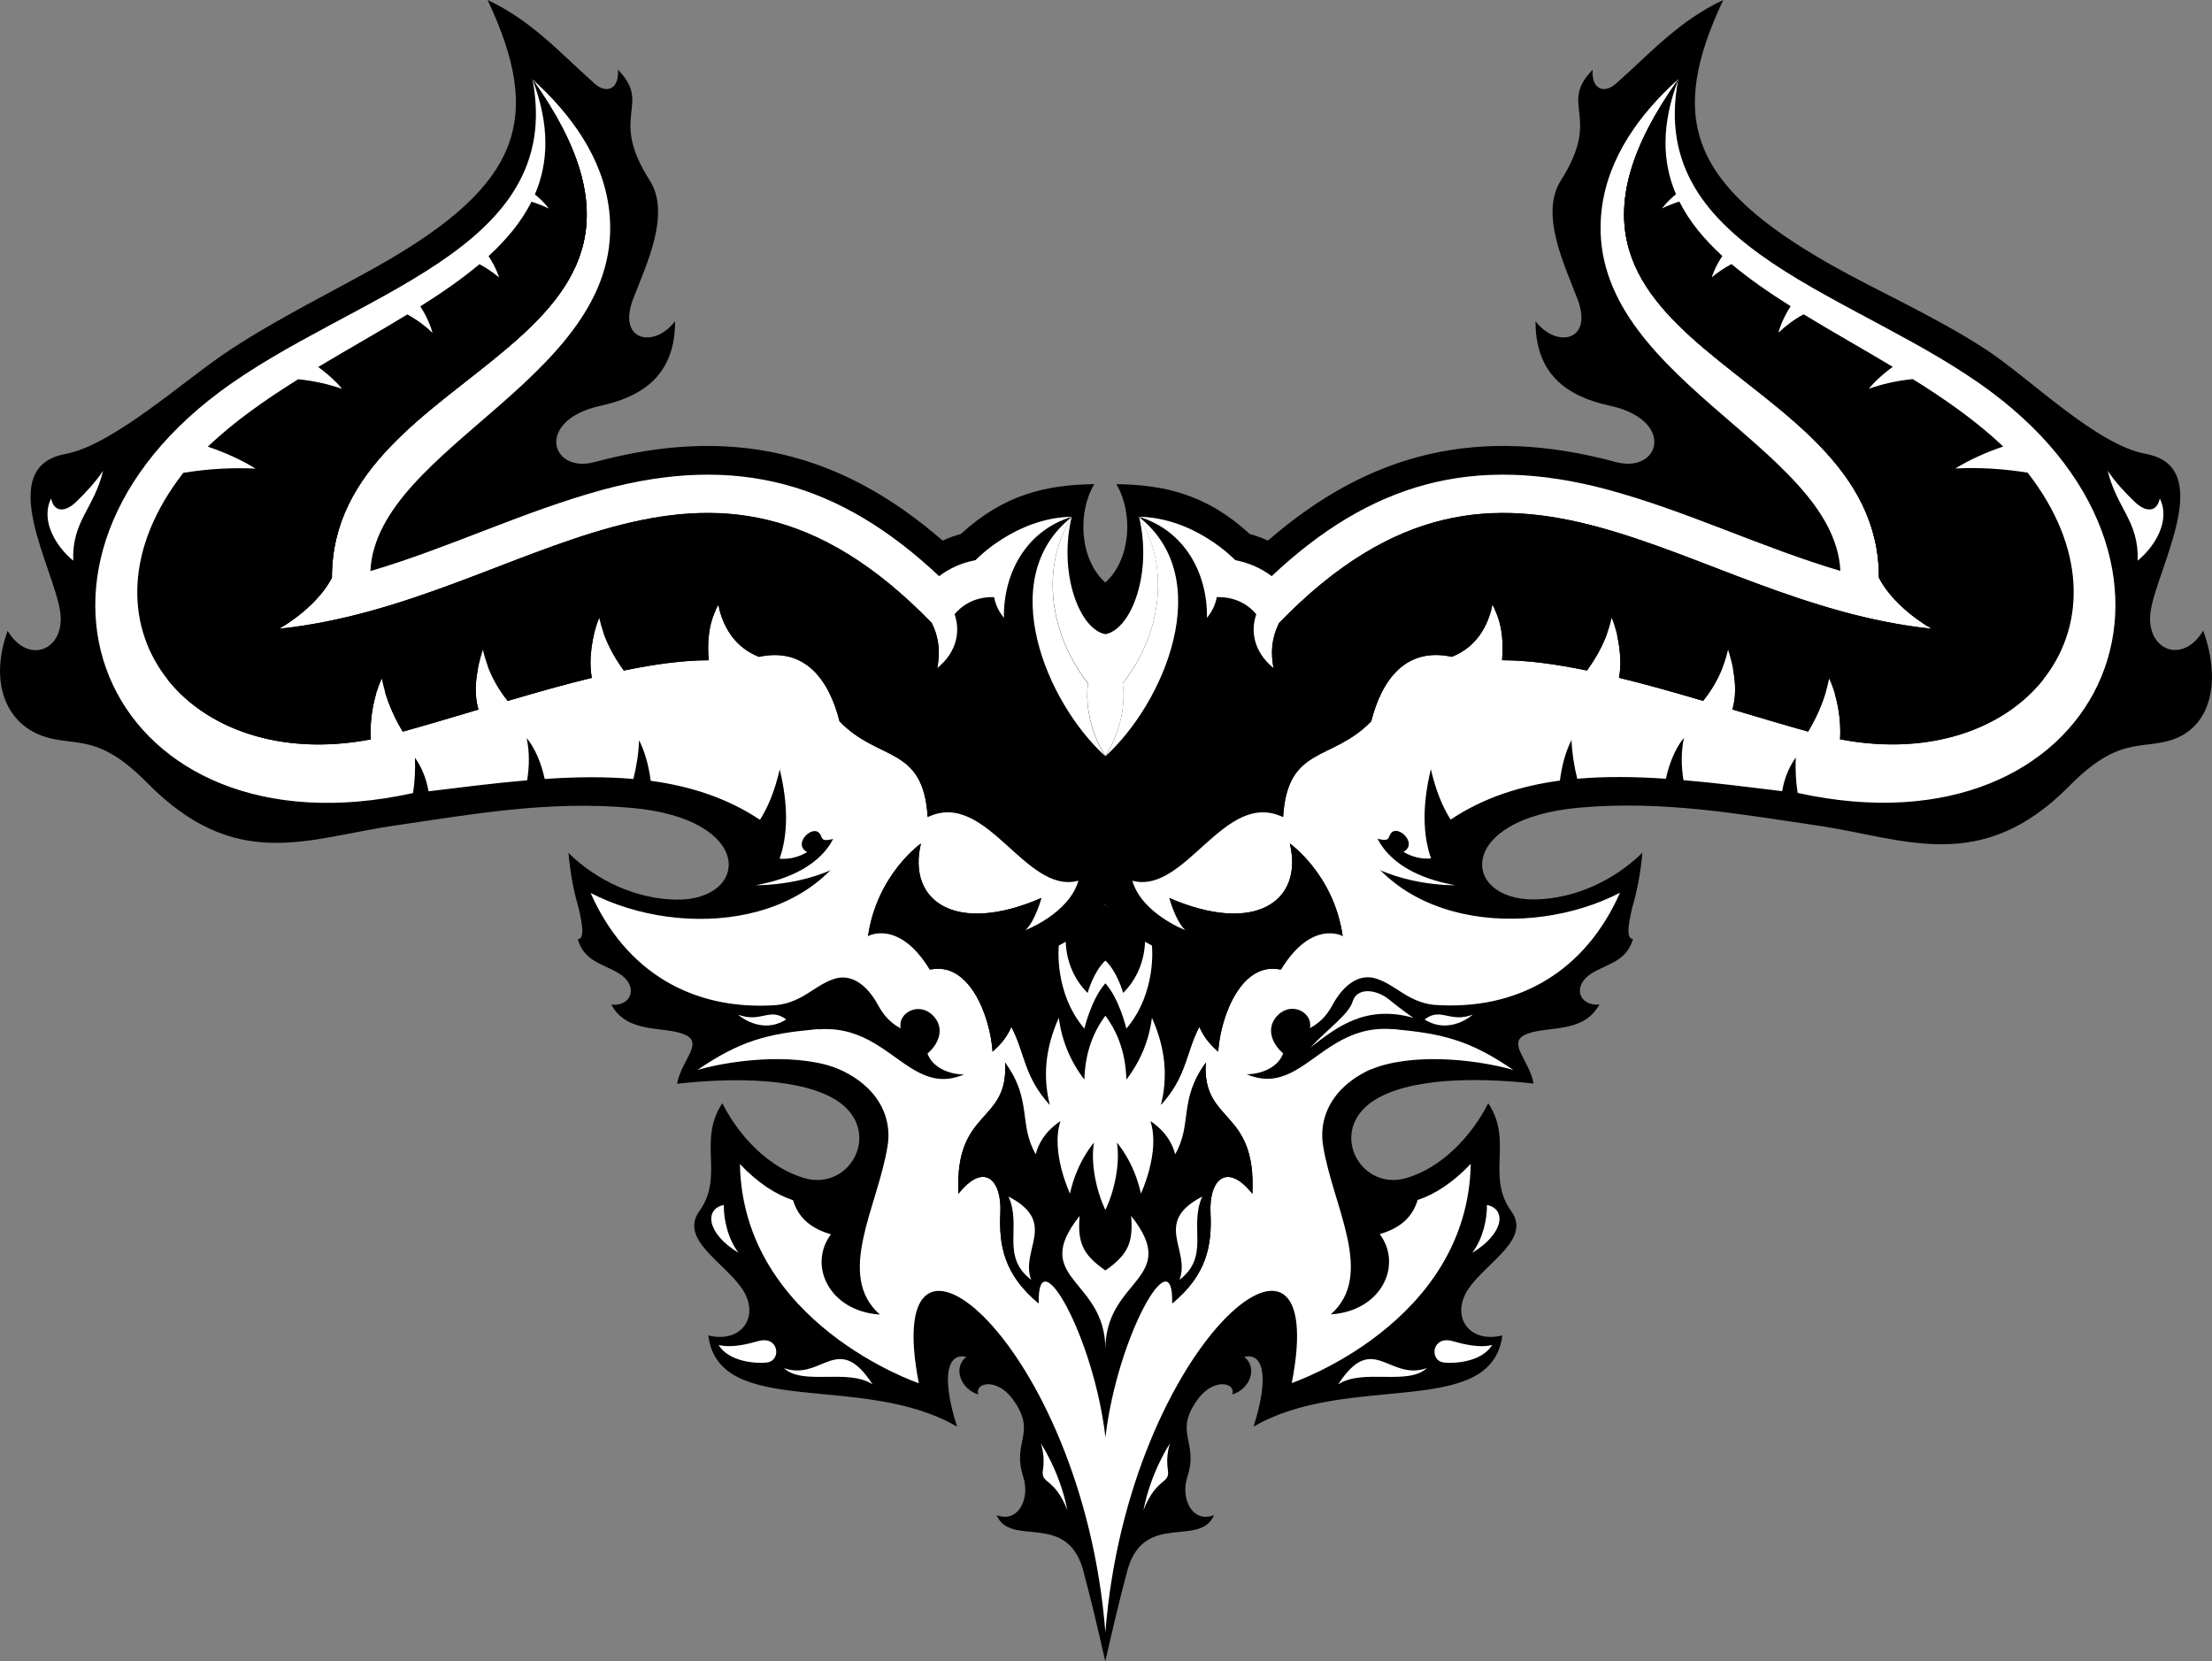 <?xml version="1.0" encoding="utf-8"?>
<!-- Generator: Adobe Illustrator 27.4.0, SVG Export Plug-In . SVG Version: 6.00 Build 0)  -->
<svg version="1.1" id="Layer_2_00000080175078657877212610000007255987267560798121_"
	 xmlns="http://www.w3.org/2000/svg" xmlns:xlink="http://www.w3.org/1999/xlink" x="0px" y="0px" viewBox="0 0 3011.9 2261.6"
	 style="enable-background:new 0 0 3011.9 2261.6;" xml:space="preserve">
<rect x="0" y="0" width="3011.9" height="2261.6" fill="#808080" stroke="none"/>
<style type="text/css">
	.st0{fill-rule:evenodd;clip-rule:evenodd;}
	.st1{fill-rule:evenodd;clip-rule:evenodd;fill:#FFFFFF;}
</style>
<path class="st0" d="M2088.2,1475.2c-5.8-32.3-37.9-56.2-9.3-67.5c28.9-11.4,77.1-0.2,98.9-40.2c-28.7,2.7-37.6-26.4-9.6-43
	c22.4-13.2,46.1-15.8,55.3-45.9c-9.5-1.1-6.6-19.2-0.9-43.5c6.8-22.9,11.4-47.7,13.7-74.2c-38.4,37.8-92,62.7-146.4,63.6
	c-100.4,1.6-108.9-110.2,61.3-125c113.1-9.9,214.5,8.4,323.5,24.4c117.7,17.3,222.1,68.7,343.1-54c65.6-66.5,95.4-49.7,137-61.9
	c55-16.2,70.7-78.9,45.1-149.5c-28.5,47.9-79.8,25.7-71.4-27.2c9.4-59.3,89.6-195.6-6.8-213.4c-67.7-12.5-157.5-102.7-217.2-141.8
	c-67.5-44.3-147.7-79.6-211.2-115.5C2299.9,251.1,2270.6,160.6,2346.4,0c-60.2,28.3-97.7,70.9-146.1,113.9
	c-15.9,14.1-33.6,8.1-31.7-19c-47.3,48.8,13.6,61.3-43.3,150.8c-29.4,46.2,5.8,116.7,22.8,161.8c21.5,56.9-28.6,67.3-57.3,29.8
	c-0.2,71.3,41.7,102.2,101,115c90.4,19.6,68.7,93,8.2,76.7c-184.9-50-333.9-14.3-473.5,107c-8-3.7-16.3-6.7-24.8-9
	c-59.3-54.5-116.8-66.9-181.7-67.9c23.3,39,20.1,102.4-15,134c-35-31.6-38.3-95-15-134c-64.9,1-122.4,13.5-181.7,67.9
	c-8.5,2.3-16.8,5.3-24.8,9c-139.6-121.3-288.6-157-473.5-107c-60.4,16.4-82.2-57,8.2-76.7c59.3-12.9,101.2-43.8,101-115
	c-28.7,37.5-78.8,27.1-57.3-29.8c17-45,52.3-115.5,22.8-161.8c-57-89.5,3.9-102.1-43.3-150.8c1.9,27-15.8,33.1-31.7,19
	C761.6,71,724.1,28.3,663.9,0c75.8,160.6,46.5,251.1-146.9,360.8c-63.5,36-136.3,71.2-203.8,115.5C251.3,516.9,154.6,606,88.6,618.2
	c-96.4,17.8-16.2,154-6.8,213.4c8.4,52.9-42.9,75-71.4,27.2c-25.6,70.6-2.1,128.7,52.8,144.9c41.7,12.3,71.5-4.6,137,61.9
	c120.9,122.7,217.6,75.9,335.4,58.6c109-16,210.5-34.3,323.5-24.4c170.3,14.8,161.7,126.7,61.3,125c-54.3-0.9-107.9-25.8-146.4-63.6
	c2.4,26.5,6.9,51.3,13.7,74.2c5.6,24.3,8.5,42.4-1,43.5c9.2,30,32.9,32.6,55.3,45.9c28,16.5,19,45.7-9.6,43
	c21.8,40,69.9,28.8,98.8,40.2c28.6,11.3-3.5,35.2-9.3,67.5c59.2-6.7,155.5-10.8,210.6,18.7c73,39.2,28,127.7-36.1,110
	c-49.2-13.6-90.7-57.9-112.8-102.2c-34.3,51,3.1,99.1-31.3,146.8c-27.5,38,32.5,69,57.6,104.9c25.8,37,1.1,75.8-45.5,64.4
	c14.7,114.8,210.4,49.1,338.7,124.2c-22.4-71.1-12.1-100.8,12.6-95c-18.8,15.1-7.3,44.1,16.5,51.2c-5.6-15,22.5-23.4,44.9,3.9
	c37,48.4-0.1,58.6,16.2,108.4c9.4,28.6-6.1,63.3-36.3,52c18.9,44.2,94-5.1,117.3,72.9c11.7,43.2,21.6,86.4,30.7,126.1
	c9.1-39.8,19-82.9,30.7-126.1c23.3-77.9,98.4-28.6,117.3-72.9c-30.2,11.4-45.7-23.3-36.3-52c16.3-49.8-20.8-60,16.2-108.4
	c22.4-27.3,50.6-18.9,44.9-3.9c23.9-7.1,35.3-36.1,16.5-51.2c24.7-5.8,35,23.9,12.6,95c128.3-75.1,324-9.4,338.7-124.2
	c-46.6,11.4-71.3-27.4-45.5-64.4c25.1-35.9,85.1-66.9,57.6-104.9c-34.5-47.7,3-95.8-31.3-146.8c-22.2,44.2-63.7,88.6-112.8,102.2
	c-64.1,17.6-109.1-70.8-36.1-110C1932.7,1464.4,2029.1,1468.6,2088.2,1475.2L2088.2,1475.2L2088.2,1475.2z"/>
<path class="st1" d="M1896.5,1401.2c70.4,5.7,107.1,16.7,164,55.4c-55.9-15.7-141-22.9-194.6-0.4L1896.5,1401.2L1896.5,1401.2
	L1896.5,1401.2z"/>
<path class="st1" d="M1113.7,1401.2c-70.4,5.7-107.1,16.7-164,55.4c55.9-15.7,141-22.9,194.6-0.4L1113.7,1401.2L1113.7,1401.2
	L1113.7,1401.2z"/>
<path class="st1" d="M1868.9,1120.8c0,0,4.1,64.9,112.5,84.4c0,0-82.7,1.8-137.9-41.6c-55.2-43.5-43.9-69.6-43.9-69.6
	S1861.7,1085.3,1868.9,1120.8L1868.9,1120.8z"/>
<path class="st1" d="M1141.4,1120.8c0,0-4.1,64.9-112.5,84.4c0,0,82.7,1.8,137.9-41.6c55.2-43.5,43.9-69.6,43.9-69.6
	S1148.5,1085.3,1141.4,1120.8L1141.4,1120.8z"/>
<path class="st1" d="M1505.1,2222.1c31.3-394.1,308.9-620.9,253.8-339.2c0,0,239.7-81.1,243.7-298.4c-24.7,26-49.2,41.6-72.3,49.2
	c-8.1,26.9-27.9,39.4-51.6,46.5c31.5,42,2.6,104.8-66.7,109.2c61-53.7,2.8-146.9-10.4-229.3l0,0c-9.8-58.2,37.1-126.8,186.7-125.3
	c-176.1-104.3-196.6,67.8-290.8,27.7c19.2,0,42.8-8.9,49.7-28.5c-16.1-13.5-24.1-35.7-6.8-52.4c19.1-18.4,47.5-2.9,43.2,18.1
	c16.9-8.9,25.2-21.3,31.2-32.3c15.1-27.6,36.8-42.5,59.4-35c27.4,9.1,42.2,31.3,77.9,35.6c115.5,8.5,206.7-46.2,253.7-152.6
	c-124.1,64.2-322.7,48.6-373.6-110.1c9.4,14.6,27.7,33.3,45.4,37.1c17.2,3.7,11.1-3.8,17.9-9.5c10.2-8.5,35,16.1,15.5,26.8
	c10.9,6.7,24.2,10.2,37.5,9c-11-31.3-12.3-71.7-0.2-121.5c6.5,28.1,15.4,50.6,26.9,68.6c44.9-30,95.2-45.9,148.8-53.1
	c2.5-19.9,7.6-39.2,15.8-55.3c0.7,17.5,3.4,35.4,7.8,52.8c39.1-3.4,79.6-2.8,120.7,0c4.9-22.8,13.9-43,24.6-55.7
	c-4,18.5-3.8,38.2-0.7,57.6c44.6,3.8,89.7,9.6,134.4,15c2.8-16.3,8.7-31.9,18.5-45.8c-0.6,17.3,0.2,33.3,2.6,48.2
	c412.2,90.9,589.9-302,263.9-545.7c-181-135.3-471.9-190.9-426.4-426c-52.1,46.7-96.1,106.7-104.4,177.9
	c-26.4,225.9,316.4,319.7,325.1,491.5c-107.1-31.5-207-80.8-316.2-110.4c-184.1-49.8-323.9-8.7-458.2,117.6
	c-14.6-11.1-31.6-18.4-49.6-21.8c0,0-54.1-57.6-131-59.1c18.5,76.4-10.4,153.4-45.8,159.9c-35.4-6.5-64.3-83.6-45.8-159.9
	c-76.9,1.5-131,59.1-131,59.1c-18,3.4-35,10.7-49.6,21.8c-134.4-126.3-274.1-167.4-458.2-117.6C711.3,696.7,611.4,746,504.3,777.5
	C513,605.6,855.8,511.9,829.4,286C821,214.7,777,154.8,725,108C770.4,343,479.5,398.7,298.5,534
	c-325.9,243.7-148.3,636.5,263.9,545.7c2.4-14.9,3.2-30.9,2.6-48.2c9.8,13.9,15.7,29.5,18.5,45.8c44.7-5.4,89.8-11.2,134.3-15
	c3.1-19.4,3.3-39.1-0.7-57.5c10.7,12.8,19.7,32.9,24.6,55.7c41.2-2.8,81.7-3.4,120.7,0c4.4-17.3,7.2-35.2,7.8-52.8
	c8.1,16.1,13.3,35.4,15.8,55.3c53.6,7.2,103.9,23.2,148.8,53.1c11.5-18,20.4-40.5,26.9-68.6c12.1,49.8,10.9,90.2-0.2,121.5
	c13.3,1.2,26.6-2.3,37.5-9c-19.6-10.7,5.3-35.4,15.5-26.8c6.8,5.7,0.7,13.2,17.9,9.5c17.8-3.8,36-22.5,45.4-37.1
	c-50.9,158.6-249.5,174.2-373.6,110.1c47,106.4,138.2,161.1,253.7,152.6c35.7-4.3,50.5-26.5,77.9-35.6c22.6-7.5,44.3,7.3,59.4,35
	c6.1,11,14.3,23.5,31.2,32.3c-4.3-21,24.2-36.5,43.3-18.1c17.3,16.7,9.3,38.9-6.8,52.4c6.9,19.6,30.4,28.5,49.7,28.5
	c-94.2,40-114.7-132-290.8-27.7c149.6-1.4,196.5,67.2,186.7,125.3l0,0c-13.2,82.3-71.4,175.6-10.4,229.3
	c-69.2-4.5-98.2-67.3-66.7-109.2c-23.7-7.1-43.5-19.6-51.6-46.5c-23.1-7.6-47.6-23.2-72.3-49.2c4,217.3,243.6,298.4,243.6,298.4
	C1196.2,1601.2,1473.8,1828,1505.1,2222.1L1505.1,2222.1L1505.1,2222.1z"/>
<path class="st0" d="M849.4,912.9c41.6-8.6,80.6-14,115.6-14c-1.9-22.3-1.3-49.6,13-75.1c6.4,29.6,22.2,57.3,55.3,70.5
	c62.8-13.6,95.6,31.3,109.8,87.8c53.5,55.5,114,32.3,120,130.4c80.1-38.6,132.8,106.2,205.3,86.5c-12.9,44.7-72.1,67.3-72.1,67.3
	c13.4-12.4,21.8-43.8,21.8-43.8c-116.6,50.7-183.1,4.7-164.2-74.1c0,0-59.8,41.9-72,126c0,0,42-23.4,84.1,45.8
	c53-12.1,82,61.6,85.5,111.5c12.5-10.9,20-21,25.6-33.7c19,36.1,16.6,66.7,52.4,106.2c-9.4-36.7-6.9-75.9,12.2-118.6
	c4,31.2,15.7,59.2,34.8,84.2c0.9-31.9,9.4-61.1,28.6-87c19.2,25.8,27.7,55,28.6,87c19.1-25,30.8-53,34.8-84.2
	c19.1,42.8,21.6,82,12.2,118.6c35.8-39.6,33.4-70.1,52.4-106.2c5.6,12.8,13.1,22.9,25.6,33.7c3.5-49.9,32.5-123.6,85.5-111.5
	c42-69.1,84.1-45.8,84.1-45.8c-12.1-84.1-72-126-72-126c18.9,78.8-47.6,124.7-164.2,74.1c0,0,8.4,31.4,21.8,43.8
	c0,0-59.2-22.6-72.1-67.3c72.6,19.6,125.2-125.1,205.3-86.5c5.9-98.2,66.4-75,120-130.5c14.3-56.5,47-101.4,109.8-87.8
	c33.1-13.2,48.9-40.9,55.3-70.5c14.3,25.5,14.9,52.8,13.1,75.1c35,0,74,5.4,115.6,14c15.7-21.5,28-45.5,33.6-71.7
	c9.5,22.9,14.9,57.4,10,81.6c38.3,9.3,74,19.5,114.6,31.4c16.5-20.5,28.1-43.9,33.9-69.7c8.2,25.6,13.6,56.2,5.9,81.4
	c34.4,10.2,69,20.6,103.1,30.1c15.2-25.3,24.1-49.5,28.6-72.1c11,23.3,16.7,55.8,14.9,82.6c249.4,47.7,414.5-158.4,255.4-362.9
	c-35.2-5.7-68-7.2-98.4-5.7c18.4-11.4,41.3-21.9,65.1-29.9c-35.9-34.2-78.5-64-123.1-91.8c-21.9,2.2-41.7,6.8-59.7,13.1
	c0,0,9.5-13,32.4-29.8c-40.8-24.5-82.4-47.7-121.3-71.5c-12.8,6.9-24.2,15.4-34.3,25c0,0,3.9-16.7,16.6-36
	c-29.2-18.4-56.6-37.3-80.5-57.4c-9.6,5-18.6,11.2-26.9,18c0,0,3.9-13.3,14.4-29c-24.8-22.7-45-47-58.5-74.1
	c-8.2,2.5-16,5.7-23.5,9.3c0,0,6.2-9.1,18.9-19.2c-18.8-43.7-20.4-94.6,3.3-156.7c-266.6,373.8,273.6,381.3,273.1,678.5
	c13.7,26.7,41.5,51.5,71.8,69.6c-340-35.3-574.7-331.4-888.6-7.9c-10.5,21.8-11.4,40.7-7.4,61.7c-28-22.8-31.4-51.5-23.7-73.4
	c-13.4-16.2-32.8-24-53.8-23.3c-2.1,10.6-5.8,18.7-13.4,28.2c1.1-59.6-29.6-118.6-92.4-137.6c44.3,71.5,28.3,162.5-22.2,226.6
	c7.3,54-23.6,99.1-23.6,99.1s-30.9-45.1-23.6-99.1c-50.6-64.1-66.6-155.2-22.2-226.6c-62.8,19-93.5,78-92.4,137.6
	c-7.5-9.5-11.3-17.7-13.4-28.2c-20.9-0.8-40.4,7.1-53.8,23.3c7.7,21.9,4.2,50.6-23.7,73.4c4-21,3.1-40-7.4-61.7
	c-313.8-323.5-548.6-27.5-888.6,7.9c30.3-18.1,58-42.9,71.8-69.6C451.4,489.3,991.6,481.9,725,108c23.7,62.1,22.1,113,3.3,156.7
	c12.7,10.1,18.9,19.2,18.9,19.2c-7.5-3.6-15.4-6.8-23.5-9.3c-13.6,27.1-33.8,51.5-58.5,74.1c10.5,15.7,14.4,29,14.4,29
	c-8.3-6.8-17.2-13-26.8-18c-23.9,20.1-51.2,39-80.5,57.4c12.6,19.2,16.6,36,16.6,36c-10.1-9.6-21.4-18.1-34.3-25
	c-38.9,23.8-80.5,47-121.3,71.5c22.9,16.8,32.4,29.8,32.4,29.8c-18-6.3-37.9-10.9-59.7-13.1c-44.5,27.8-87.2,57.6-123,91.8
	c23.8,8,46.6,18.5,65,29.9c-30.4-1.5-63.2,0-98.4,5.7c-159.1,204.5,6,410.6,255.4,362.9c-1.9-26.8,3.9-59.3,14.9-82.6
	c4.5,22.5,13.3,46.8,28.6,72.1c34.1-9.5,68.7-19.8,103.1-30.1c-7.7-25.2-2.3-55.8,5.9-81.4c5.8,25.7,17.4,49.1,33.9,69.7
	c40.6-11.9,76.3-22.2,114.6-31.4c-4.9-24.2,0.4-58.7,10-81.6C821.5,867.4,833.8,891.4,849.4,912.9L849.4,912.9L849.4,912.9z"/>
<path class="st0" d="M2285.3,108c-266.6,373.8,273.6,381.3,273.1,678.5c12.7,24.7,37.3,47.8,64.9,65.4
	c59.1,17.5,99.7,23.2,99.7,23.2c44.9-193.1-144.5-311.9-281.2-403.7C2305.8,380,2180.3,297.8,2285.3,108L2285.3,108L2285.3,108z"/>
<path class="st0" d="M725,108c266.6,373.8-273.6,381.3-273.1,678.5c-12.7,24.7-37.4,47.8-65,65.4c-59.1,17.5-99.7,23.2-99.7,23.2
	C242.4,682,431.7,563.2,568.4,471.4C704.4,380,829.9,297.8,725,108L725,108L725,108z"/>
<path class="st0" d="M1580.7,1504.2c35.8-39.6,33.4-70.1,52.4-106.2c5.6,12.8,13.1,22.9,25.6,33.7c3.5-49.9,32.5-123.6,85.5-111.5
	c-32.2-12.1-77.3-13.4-108.7,2c9.3,2.1,20.9,7.2,28.3,13.3C1568.8,1364.2,1617.1,1441.3,1580.7,1504.2L1580.7,1504.2L1580.7,1504.2z
	"/>
<path class="st0" d="M1429.5,1504.2c-35.8-39.6-33.4-70.1-52.4-106.2c-5.6,12.8-13.1,22.9-25.6,33.7
	c-3.5-49.9-32.5-123.6-85.5-111.5c32.2-12.1,77.3-13.4,108.7,2c-9.2,2.1-20.9,7.2-28.2,13.3
	C1441.4,1364.2,1393.2,1441.3,1429.5,1504.2L1429.5,1504.2z"/>
<path class="st0" d="M1828.2,1274.4c-12.1-84.1-72-126-72-126c18.9,78.8-47.6,124.7-164.2,74.1
	C1662.1,1306.6,1772.3,1231.6,1828.2,1274.4L1828.2,1274.4L1828.2,1274.4z"/>
<path class="st0" d="M1182,1274.4c12.2-84.1,72-126,72-126c-18.9,78.8,47.6,124.7,164.2,74.1
	C1348.1,1306.6,1237.9,1231.6,1182,1274.4L1182,1274.4L1182,1274.4z"/>
<path class="st1" d="M1550.9,703.9c44.3,71.5,28.3,162.5-22.2,226.6c7.3,54-23.6,99.1-23.6,99.1
	C1585.1,957.1,1657,787.5,1550.9,703.9L1550.9,703.9L1550.9,703.9z M1505.1,1029.6c0,0-30.9-45.1-23.6-99.1
	c-50.6-64.1-66.6-155.2-22.2-226.6C1353.2,787.5,1425.1,957.1,1505.1,1029.6L1505.1,1029.6L1505.1,1029.6z"/>
<path class="st0" d="M1747.1,1112.5c5.9-98.2,66.4-75,120-130.5c14.3-56.5,47-101.4,109.8-87.8c30.9-12.3,46.7-37.3,53.8-64.6
	C1867,815.5,1703,935.5,1747.1,1112.5L1747.1,1112.5L1747.1,1112.5z M2035.4,830.1c11.2,23.7,11.5,48.2,9.8,68.8
	c35,0,74,5.4,115.6,14c11.4-15.7,21.1-32.7,27.6-50.9C2132.9,846.9,2080.8,834.7,2035.4,830.1L2035.4,830.1L2035.4,830.1z
	 M2202,865.7c4.3,19.2,5.8,40.5,2.4,57.1c38.3,9.3,74,19.5,114.6,31.4c11.6-14.4,20.7-30.2,27.1-47.2
	C2297.1,893.2,2248.5,878.5,2202,865.7L2202,865.7z M2359.7,910.8c3.5,18.7,4.3,38.2-0.9,55.2c34.4,10.2,69,20.6,103.1,30.1
	c11.2-18.6,19-36.7,24.1-53.9C2444.5,933.6,2402,922.6,2359.7,910.8L2359.7,910.8L2359.7,910.8z M2498.3,944.6
	c5.8,19.8,8.5,42.4,7.1,62c122.1,23.4,223.9-14.1,277.5-82.4C2709.5,969.3,2607.6,966,2498.3,944.6L2498.3,944.6z"/>
<path class="st0" d="M1263.2,1112.5c-5.9-98.2-66.4-75-120-130.5c-14.3-56.5-47-101.4-109.8-87.8c-30.9-12.3-46.7-37.3-53.9-64.6
	C1143.3,815.5,1307.3,935.5,1263.2,1112.5L1263.2,1112.5L1263.2,1112.5z M974.8,830.1c-11.1,23.7-11.5,48.2-9.8,68.8
	c-35,0-74,5.4-115.6,14c-11.5-15.7-21.1-32.7-27.6-50.9C877.4,846.9,929.5,834.7,974.8,830.1L974.8,830.1z M808.2,865.7
	c-4.3,19.2-5.8,40.5-2.4,57.1c-38.3,9.3-74,19.5-114.6,31.4c-11.6-14.4-20.7-30.2-27.1-47.2C713.2,893.2,761.8,878.5,808.2,865.7
	L808.2,865.7L808.2,865.7z M650.6,910.8c-3.6,18.7-4.3,38.2,0.8,55.2c-34.4,10.2-69,20.6-103.1,30.1c-11.2-18.6-19-36.7-24.1-53.9
	C565.7,933.6,608.3,922.6,650.6,910.8L650.6,910.8z M512,944.6c-5.8,19.8-8.5,42.4-7.1,62c-122.1,23.4-223.9-14.1-277.5-82.4
	C300.8,969.3,402.7,966,512,944.6L512,944.6z"/>
<path class="st0" d="M1505.1,1647.3c-12.2-25.6-20.4-63.3-15.5-91.7c0,0-23.3,25.8-32.7,69.4c0,0-26.8-57-12.9-98.6
	c0,0-26.3,14.9-33.7,45.1c-23.8-41.3-4.4-74.1-41.8-125.1c5.4,84-69.3,62-63.4,178.8c34.5-43.6,59.2-19.4,57,26
	c-2.2,44.3,5.1,84.5,52.3,123.3c-2.6-91.4,74.8,44.7,90.8,182.3c16-137.6,93.4-273.8,90.8-182.3c47.2-38.8,54.5-79.1,52.3-123.3
	c-2.2-45.4,22.5-69.6,57-26c5.9-116.9-68.9-94.9-63.4-178.8c-37.4,51-18,83.8-41.8,125.1c-7.4-30.2-33.7-45.1-33.7-45.1
	c13.9,41.6-12.9,98.6-12.9,98.6c-9.4-43.6-32.7-69.4-32.7-69.4C1525.5,1584,1517.4,1621.8,1505.1,1647.3L1505.1,1647.3
	L1505.1,1647.3z"/>
<path class="st0" d="M1505.1,1739.4c-17.8-38.2-29.7-94.6-22.7-136.9c0,0-54.8,128.7,22.7,254.2c77.4-125.5,22.7-254.2,22.7-254.2
	C1534.8,1644.8,1522.9,1701.2,1505.1,1739.4z"/>
<path class="st0" d="M1368.5,1446.4c5.4,84-69.3,62-63.4,178.8c34.5-43.6,59.2-19.4,57,26c-2.2,44.3,5.1,84.5,52.3,123.3
	c-42.9-54.8,8.6-123.4-25.1-173.9C1349.4,1541,1392.4,1491.5,1368.5,1446.4L1368.5,1446.4L1368.5,1446.4z M1595.9,1774.6
	c47.2-38.8,54.5-79.1,52.3-123.3c-2.2-45.4,22.5-69.6,57-26c5.9-116.9-68.9-94.9-63.4-178.8c-23.9,45.1,19.1,94.6-20.7,154.3
	C1587.3,1651.2,1638.8,1719.8,1595.9,1774.6L1595.9,1774.6z"/>
<path class="st0" d="M2630.2,856.1c-30.3-18.1-58.1-42.9-71.8-69.6c0.5-297.1-539.7-304.6-273.1-678.5c-27.1,51-62.1,131.7-57,190.4
	c5.8-0.9,10.4-0.2,16.1,0.8c-4.6,3.5-7.4,6.4-11.8,11.4c8.9,36.1,27,63.9,55.3,88.2c0,0,12.2-6.1,30-8.4
	c-6.6,7.2-11.9,13.5-17.6,22.4c31.7,29.8,43.1,41.1,78.7,66.9c7.6-7,23.9-12.3,33.1-13.7c-6,8.4-11.1,17.6-15.5,25.7
	c29.2,20.2,52.4,30,79,54.7c29.4-14.6,55.9-8.5,55.9-8.5c-11.9,7.7-21.7,15.8-32.7,27.9c27.2,17.9,52.4,39.7,70.6,68
	c30.7-2.8,59.5,12.3,59.5,12.3c-14.2,3.8-26.5,8.4-42,15.6c17.5,32.6,31.1,92.2,29,132.7c21.8,34.6,69.2,66.1,107,80.8
	c-69.6,20-121.5,11-205.5-9.5c-4.5,12.9-12,23-23.4,30.6c1.3-14-0.2-26-1.4-36.9c-33.2-8.8-82.5-18.8-116.1-29.3
	c-4.1,11.7-9.7,21-20,29.9c0.6-12.1,0.5-24.3-0.4-36.4c-43.9-13.8-86.3-34.2-133.5-45c-5,12.2-14.6,24.8-24.9,33.6
	c0.1-14.5-1.8-27.5-5.2-41.5c-50.6-12.6-107-21.1-159.5-20.8c2.6,10.7-0.1,29.3-4.9,40.2c-5.7-14.7-15.1-30.8-27.8-38.5
	c-91.8,3.7-221.7,80.4-266.3,158.5c-4-21-3.1-40,7.4-61.7C2055.4,524.7,2290.2,820.7,2630.2,856.1L2630.2,856.1L2630.2,856.1z"/>
<path class="st0" d="M380.1,856.1c30.3-18.1,58-42.9,71.8-69.6C451.3,489.3,991.6,481.9,725,108c27.1,51,62.1,131.7,57,190.4
	c-5.8-0.9-10.4-0.2-16.1,0.8c4.6,3.5,7.3,6.4,11.8,11.4c-8.9,36.1-27,63.9-55.3,88.2c0,0-12.2-6.1-30-8.4
	c6.5,7.2,11.9,13.5,17.6,22.4c-31.8,29.8-43.1,41.1-78.7,66.9c-7.6-7-23.9-12.3-33.1-13.7c6,8.4,11.1,17.6,15.5,25.7
	c-29.2,20.2-52.4,30-79,54.7c-29.4-14.6-55.9-8.5-55.9-8.5c11.9,7.7,21.7,15.8,32.7,27.9c-27.2,17.9-52.4,39.7-70.6,68
	c-30.7-2.8-59.5,12.3-59.5,12.3c14.2,3.8,26.5,8.4,41.9,15.6c-17.5,32.6-31.1,92.2-29,132.7c-21.8,34.6-69.2,66.1-107.1,80.8
	c69.6,20,121.5,11,205.5-9.5c4.5,12.9,12,23,23.4,30.6c-1.3-14,0.2-26,1.4-36.9c33.2-8.8,82.5-18.8,116-29.3
	c4.2,11.7,9.7,21,20,29.9c-0.5-12.1-0.5-24.3,0.5-36.4c43.9-13.8,86.3-34.2,133.5-45c5,12.2,14.6,24.8,24.9,33.6
	c-0.1-14.5,1.8-27.5,5.2-41.5c50.6-12.6,107-21.1,159.5-20.8c-2.6,10.7,0.1,29.3,4.9,40.2c5.7-14.7,15.1-30.8,27.9-38.5
	c91.8,3.7,221.7,80.4,266.3,158.5c4-21,3.1-40-7.4-61.7C954.8,524.7,720,820.7,380.1,856.1L380.1,856.1L380.1,856.1z"/>
<path class="st1" d="M1373.1,1629c18.8,40.3-11.2,81.2,31,113.4C1388.6,1701.7,1441.3,1664.1,1373.1,1629L1373.1,1629z M1637.1,1629
	c-18.8,40.3,11.2,81.2-31.1,113.4C1621.7,1701.7,1568.9,1664.1,1637.1,1629L1637.1,1629z M1505.1,1729.6
	c31.5-21.9,37.9-38.4,35.1-74.2c68.9,86.8-35.1,84.7-35.1,181.6c0-96.9-103.9-94.8-35.1-181.6
	C1467.2,1691.2,1473.6,1707.7,1505.1,1729.6z"/>
<g>
	<path class="st0" d="M1528.8,1165.1c85.9-13.1,84.9-95.8,148.6-126.7c-3.2-34.1-0.4-82.7,12.7-114.3
		C1566.3,987.4,1594.4,1129.9,1528.8,1165.1L1528.8,1165.1z"/>
	<path class="st0" d="M1481.5,1165.1c-85.9-13.1-84.9-95.8-148.6-126.7c3.2-34.1,0.4-82.7-12.7-114.3
		C1443.9,987.4,1415.8,1129.9,1481.5,1165.1L1481.5,1165.1z"/>
</g>
<path class="st1" d="M1505.1,1230.6c0,0-19.6,34.1-63.4,56.7c0,0-7.1,63.8,34.8,113.1c0,0,9.5-40.4,28.6-61.7
	c19.1,21.2,28.6,61.7,28.6,61.7c41.9-49.4,34.8-113.1,34.8-113.1C1524.7,1264.7,1505.1,1230.6,1505.1,1230.6z"/>
<path class="st0" d="M1505.1,1230.6c0,0-16.6,24.3-53.7,40.4c0,0-6,45.5,29.5,80.8c0,0,8-28.9,24.2-44.1
	c16.2,15.2,24.2,44.1,24.2,44.1c35.5-35.2,29.5-80.8,29.5-80.8C1521.7,1254.9,1505.1,1230.6,1505.1,1230.6L1505.1,1230.6
	L1505.1,1230.6z"/>
<path class="st1" d="M1557,2055.9c9.9-51.8,36.2-91.1,36.2-91.1s-6.2,16-3,36.3C1593.3,2021.3,1575.1,2010.3,1557,2055.9z"/>
<path class="st1" d="M1453.3,2055.9c-9.9-51.8-36.2-91.1-36.2-91.1s6.2,16,3,36.3C1416.9,2021.3,1435.2,2010.3,1453.3,2055.9
	L1453.3,2055.9z"/>
<path class="st1" d="M2004.5,1705.7c14.2-18.2,20.6-45.6,20.1-65.2C2051.4,1645.8,2048.3,1679.3,2004.5,1705.7z"/>
<path class="st1" d="M1005.7,1705.7c-14.2-18.2-20.6-45.6-20.1-65.2C958.8,1645.8,962,1679.3,1005.7,1705.7z"/>
<path class="st1" d="M1784.2,1426.1c34.6-26.3,73.9-59.2,140.6-40.3c0,0-13.6-8.8-32.9-24.6c-19.4-15.8-44.3-16.2-49.9,1.8
	C1836.4,1381,1811,1398,1784.2,1426.1L1784.2,1426.1z"/>
<path class="st1" d="M1939.7,1387.9c34.3,21.8,65.6-6.5,65.6-6.5C1973.3,1393.1,1962.4,1370.7,1939.7,1387.9z"/>
<path class="st1" d="M1070.5,1387.9c-34.3,21.8-65.6-6.5-65.6-6.5C1036.9,1393.1,1047.8,1370.7,1070.5,1387.9z"/>
<path class="st1" d="M1822.1,1884.7c33.9-22.1,94.8,2.2,120.7-22.1C1890.8,1880.9,1869.7,1811.4,1822.1,1884.7z"/>
<path class="st1" d="M1188.1,1884.7c-33.9-22.1-94.8,2.2-120.7-22.1C1119.4,1880.9,1140.5,1811.4,1188.1,1884.7z"/>
<path class="st1" d="M1966.2,1855c14.2,1.6,51.2-0.6,65.6-23.9c-17.9,4.4-39.1-1.1-54.1-5.3
	C1949.6,1817.8,1945.6,1852.7,1966.2,1855L1966.2,1855L1966.2,1855z"/>
<path class="st1" d="M1044,1855c-14.2,1.6-51.2-0.6-65.6-23.9c17.9,4.4,39-1.1,54.1-5.3C1060.7,1817.8,1064.6,1852.7,1044,1855
	L1044,1855L1044,1855z"/>
<path class="st1" d="M2869.9,641c12.5,51.5,42.5,68.2,40.8,122.3c23.4-19.2,45.1-54.4,30.1-84.7c-3.6,18.4-18.4,19.6-33.6,5.1
	C2893.2,670.4,2880.6,656.8,2869.9,641L2869.9,641L2869.9,641z"/>
<path class="st1" d="M140.4,641c-12.5,51.5-42.5,68.2-40.7,122.3c-23.4-19.2-45.1-54.4-30.1-84.7c3.6,18.4,18.4,19.6,33.6,5.1
	C117,670.4,129.6,656.8,140.4,641L140.4,641L140.4,641z"/>
</svg>
